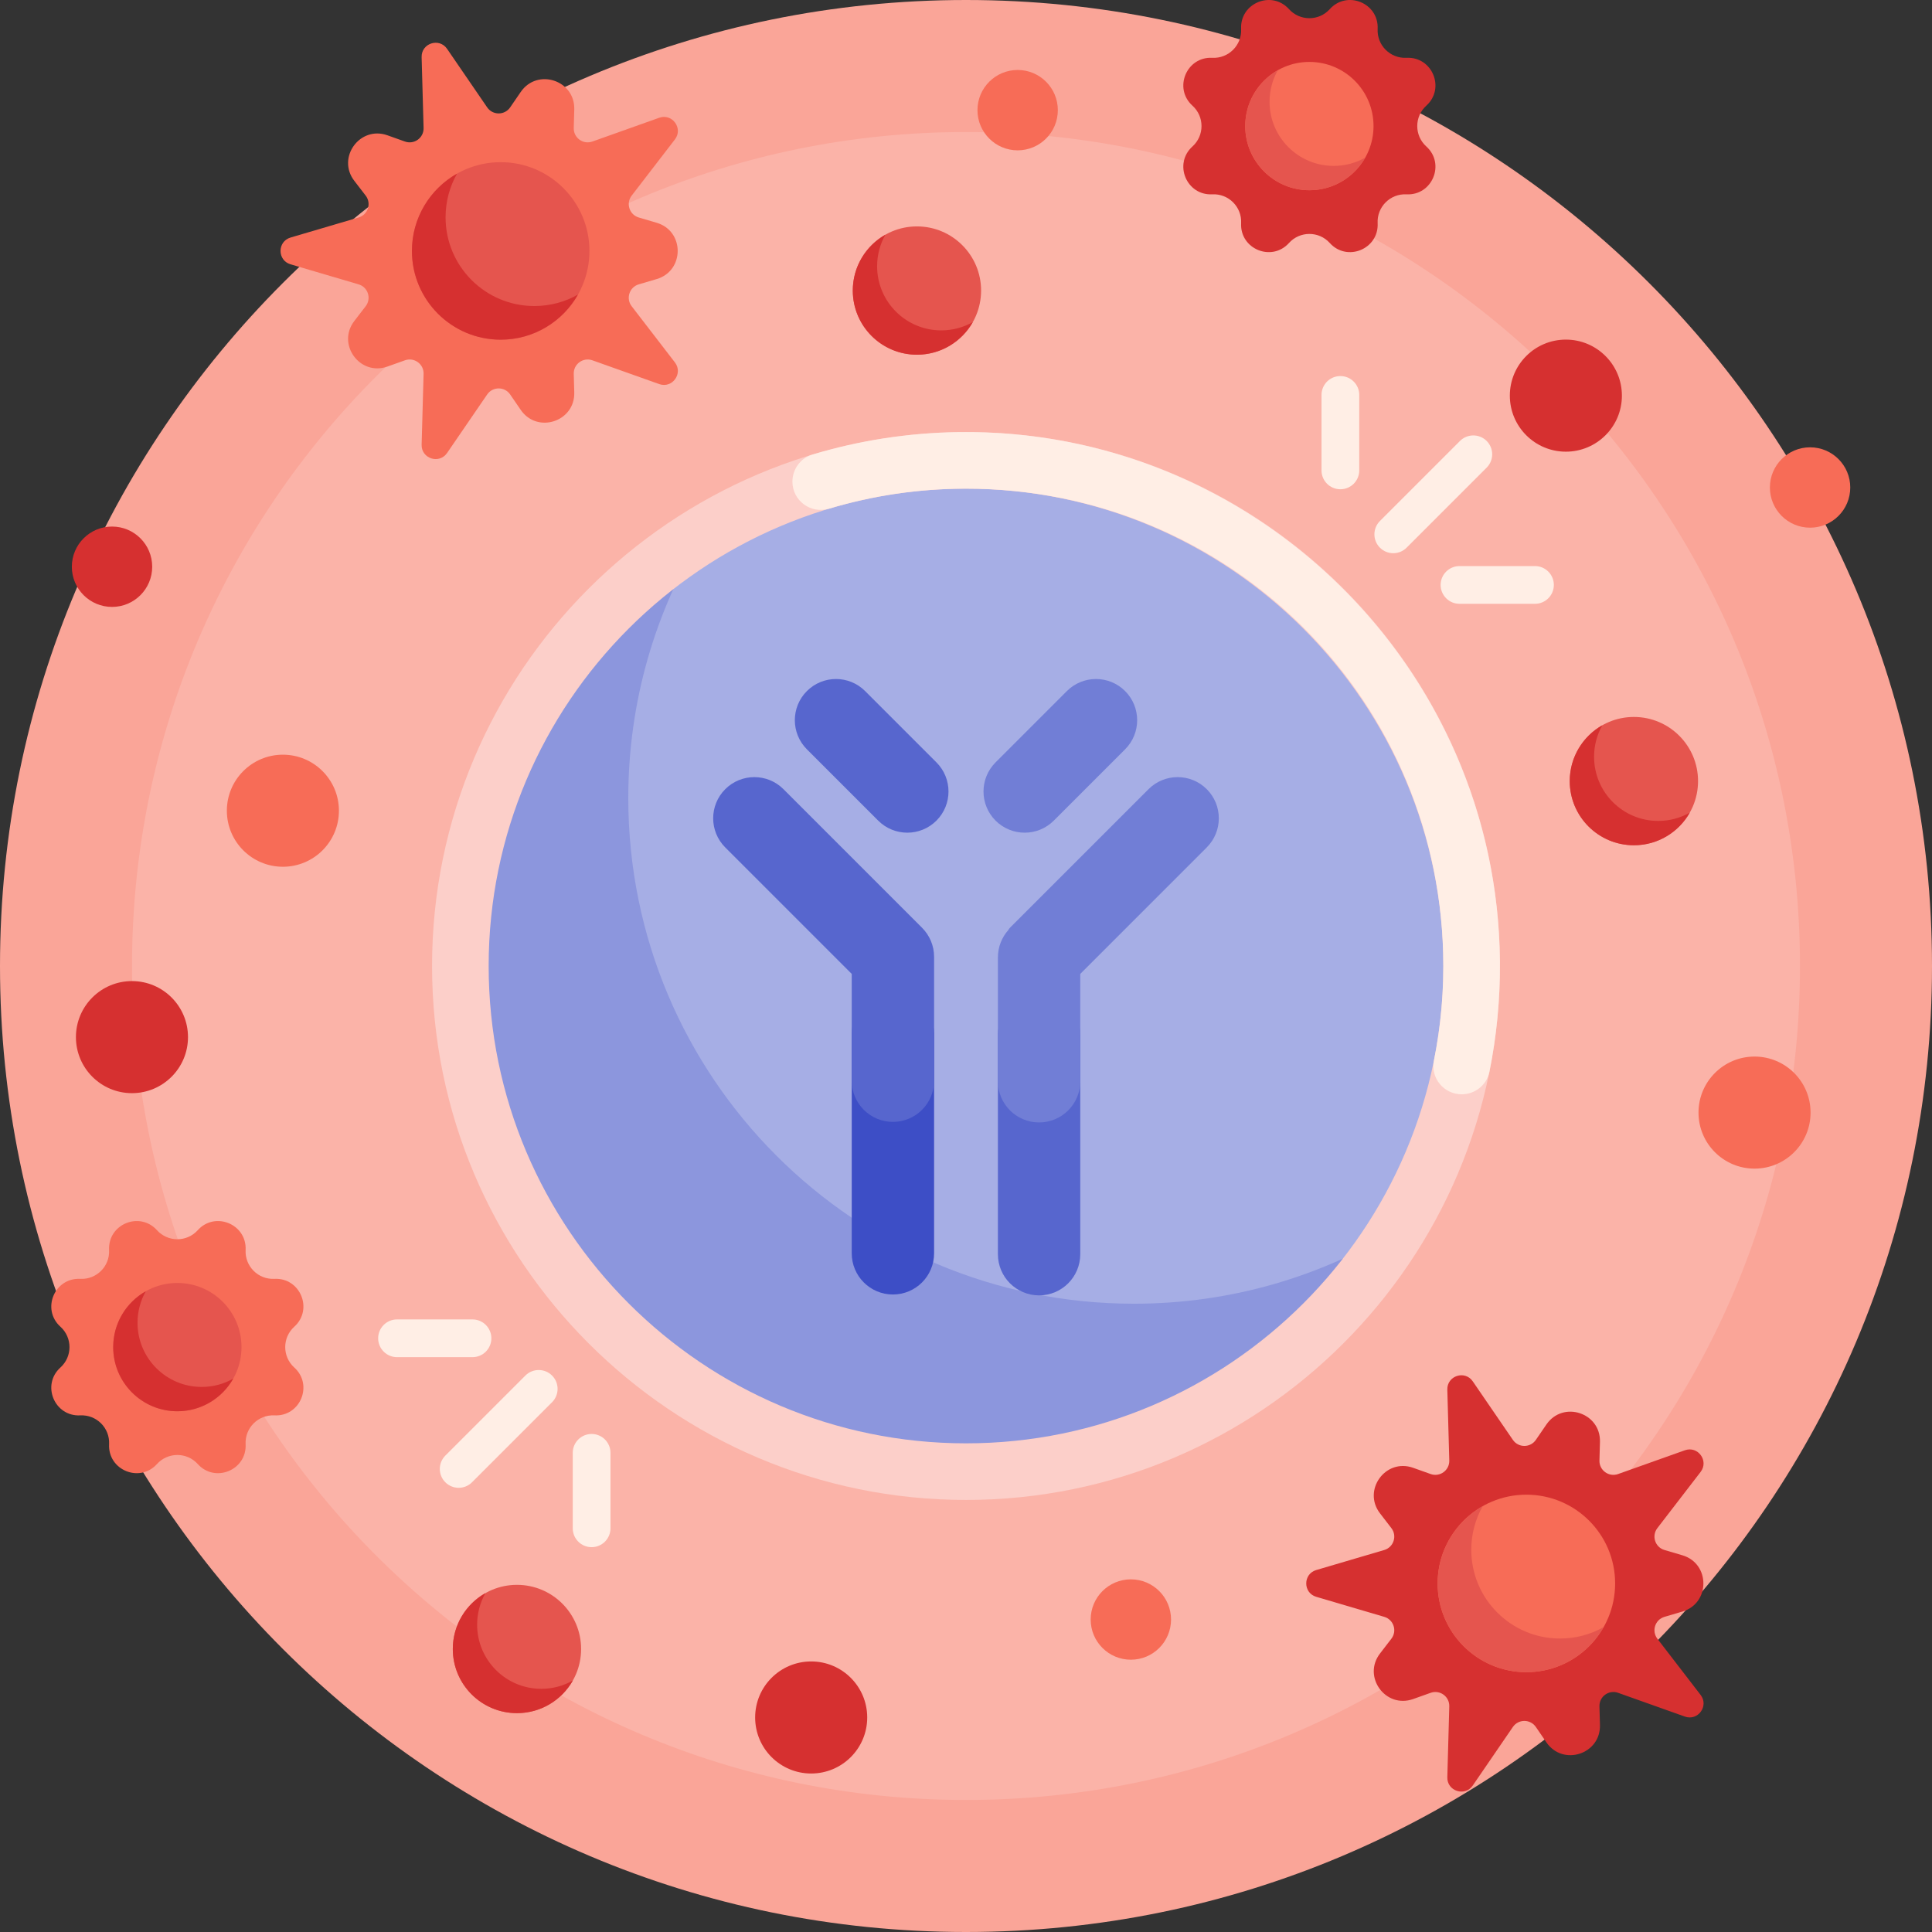 <svg id="Capa_1" enable-background="new 0 0 512 512" height="512" viewBox="0 0 512 512" width="512" xmlns="http://www.w3.org/2000/svg"><rect x="0" y="0" width="512" height="512" fill="#333333" stroke="none"/><g><path d="m512 256c0 141.385-114.615 256-256 256s-256-114.615-256-256 114.615-256 256-256 256 114.615 256 256z" fill="#faa598"/><path d="m477.013 256c0 122.062-98.951 221.013-221.013 221.013s-221.013-98.951-221.013-221.013 98.951-221.013 221.013-221.013 221.013 98.951 221.013 221.013z" fill="#fbb3a8"/><path d="m135.203 28.449 2.788-4.069c4.385-6.4 14.41-3.143 14.195 4.612l-.136 4.931c-.072 2.598 2.487 4.457 4.936 3.586l17.703-6.299c3.474-1.236 6.419 2.817 4.17 5.739l-11.461 14.89c-1.585 2.059-.607 5.068 1.885 5.802l4.732 1.394c7.442 2.192 7.442 12.733 0 14.926l-4.732 1.394c-2.493.734-3.47 3.743-1.885 5.802l11.461 14.89c2.249 2.922-.696 6.975-4.17 5.739l-17.703-6.299c-2.448-.871-5.008.988-4.936 3.586l.136 4.931c.215 7.755-9.81 11.012-14.195 4.612l-2.788-4.069c-1.469-2.144-4.632-2.144-6.101 0l-10.62 15.501c-2.084 3.042-6.849 1.494-6.747-2.192l.52-18.783c.072-2.598-2.487-4.457-4.936-3.586l-4.647 1.654c-7.309 2.601-13.505-5.927-8.773-12.075l3.009-3.909c1.585-2.059.607-5.068-1.885-5.802l-18.024-5.31c-3.537-1.042-3.537-6.052 0-7.094l18.024-5.31c2.493-.734 3.47-3.743 1.885-5.802l-3.009-3.909c-4.732-6.148 1.464-14.676 8.773-12.075l4.647 1.654c2.448.871 5.008-.988 4.936-3.586l-.52-18.783c-.102-3.686 4.663-5.234 6.747-2.192l10.62 15.501c1.468 2.144 4.632 2.144 6.101 0zm-93.61 297.562c-4.593-5.088-13.032-1.593-12.682 5.253.22 4.311-3.336 7.867-7.647 7.647-6.846-.35-10.341 8.089-5.253 12.682 3.204 2.893 3.204 7.921 0 10.814-5.088 4.593-1.593 13.032 5.253 12.682 4.311-.22 7.867 3.336 7.647 7.647-.35 6.846 8.089 10.341 12.682 5.253 2.893-3.204 7.921-3.204 10.814 0 4.593 5.088 13.032 1.593 12.682-5.253-.22-4.311 3.336-7.867 7.647-7.647 6.846.35 10.341-8.089 5.253-12.682-3.204-2.893-3.204-7.921 0-10.814 5.088-4.593 1.593-13.032-5.253-12.682-4.311.22-7.867-3.336-7.647-7.647.35-6.846-8.089-10.341-12.682-5.253-2.893 3.204-7.921 3.204-10.814 0z" fill="#f76c57"/><path d="m243 60c9.389 0 17 7.611 17 17s-7.611 17-17 17-17-7.611-17-17 7.611-17 17-17zm173 147c0 9.389 7.611 17 17 17s17-7.611 17-17-7.611-17-17-17-17 7.611-17 17zm-283.315-164.023c12.991 0 23.522 10.531 23.522 23.522s-10.531 23.521-23.522 23.521-23.522-10.531-23.522-23.522 10.531-23.521 23.522-23.521zm-102.685 314.023c0 9.389 7.611 17 17 17s17-7.611 17-17-7.611-17-17-17-17 7.611-17 17zm90 80c0 9.389 7.611 17 17 17s17-7.611 17-17-7.611-17-17-17-17 7.611-17 17z" fill="#e5554e"/><path d="m151.806 445.36c-2.919 5.158-8.456 8.64-14.806 8.64-9.389 0-17-7.611-17-17 0-6.35 3.481-11.887 8.64-14.806-1.397 2.469-2.194 5.321-2.194 8.36 0 9.389 7.611 17 17 17 3.038.001 5.891-.797 8.36-2.194zm249.116-63.784-10.62-15.501c-2.084-3.042-6.849-1.494-6.747 2.192l.52 18.783c.072 2.598-2.487 4.457-4.936 3.586l-4.648-1.654c-7.309-2.601-13.505 5.927-8.773 12.075l3.009 3.909c1.585 2.059.607 5.068-1.885 5.802l-18.024 5.31c-3.537 1.042-3.537 6.052 0 7.094l18.024 5.31c2.493.734 3.47 3.743 1.885 5.802l-3.009 3.909c-4.732 6.148 1.464 14.676 8.773 12.075l4.648-1.654c2.448-.871 5.008.988 4.936 3.586l-.52 18.783c-.102 3.686 4.663 5.234 6.747 2.192l10.62-15.501c1.469-2.144 4.632-2.144 6.101 0l2.788 4.069c4.385 6.4 14.41 3.143 14.195-4.612l-.136-4.931c-.072-2.598 2.487-4.457 4.936-3.586l17.703 6.299c3.474 1.236 6.419-2.817 4.17-5.739l-11.461-14.89c-1.585-2.059-.607-5.068 1.885-5.802l4.732-1.394c7.442-2.192 7.442-12.733 0-14.926l-4.732-1.394c-2.493-.734-3.47-3.743-1.885-5.802l11.461-14.89c2.249-2.922-.696-6.975-4.17-5.739l-17.703 6.299c-2.448.871-5.008-.988-4.936-3.586l.136-4.931c.215-7.755-9.81-11.012-14.195-4.612l-2.788 4.069c-1.469 2.144-4.632 2.144-6.101 0zm-48.515-379.155c4.593-5.088 13.032-1.593 12.682 5.253-.22 4.311 3.336 7.867 7.647 7.647 6.846-.35 10.341 8.089 5.253 12.682-3.204 2.893-3.204 7.921 0 10.814 5.088 4.593 1.593 13.032-5.253 12.682-4.311-.22-7.867 3.336-7.647 7.647.35 6.846-8.089 10.341-12.682 5.253-2.893-3.204-7.921-3.204-10.814 0-4.593 5.088-13.032 1.593-12.682-5.253.22-4.311-3.336-7.867-7.647-7.647-6.846.35-10.341-8.089-5.253-12.682 3.204-2.893 3.204-7.921 0-10.814-5.088-4.593-1.593-13.032 5.253-12.682 4.311.22 7.867-3.336 7.647-7.647-.35-6.846 8.089-10.341 12.682-5.253 2.893 3.204 7.921 3.204 10.814 0zm-210.804 78.681c-12.991 0-23.522-10.531-23.522-23.522 0-4.205 1.103-8.152 3.036-11.567-7.137 4.039-11.954 11.7-11.954 20.485 0 12.991 10.531 23.522 23.522 23.522 8.786 0 16.447-4.817 20.485-11.954-3.415 1.933-7.362 3.036-11.567 3.036zm-122.564 69.089c0-5.881 4.768-10.649 10.649-10.649s10.649 4.768 10.649 10.649-4.768 10.649-10.649 10.649-10.649-4.767-10.649-10.649zm195.932 290.109c-8.201 0-14.85 6.648-14.85 14.85s6.649 14.85 14.85 14.85 14.85-6.648 14.85-14.85-6.649-14.85-14.85-14.85zm-180-180.3c-8.201 0-14.85 6.648-14.85 14.85s6.649 14.85 14.85 14.85 14.85-6.648 14.85-14.85-6.649-14.85-14.85-14.85zm380-170c-8.201 0-14.85 6.648-14.85 14.85s6.649 14.85 14.85 14.85 14.85-6.648 14.85-14.85-6.649-14.85-14.85-14.85zm-165.526-2.445c-9.389 0-17-7.611-17-17 0-3.039.797-5.892 2.194-8.36-5.157 2.918-8.639 8.455-8.639 14.805 0 9.389 7.611 17 17 17 6.35 0 11.887-3.481 14.806-8.64-2.469 1.397-5.322 2.195-8.361 2.195zm190 130c-9.389 0-17-7.611-17-17 0-3.039.797-5.892 2.194-8.36-5.157 2.918-8.639 8.455-8.639 14.805 0 9.389 7.611 17 17 17 6.35 0 11.887-3.481 14.806-8.64-2.469 1.397-5.322 2.195-8.361 2.195zm-377.639 147.805c-2.919 5.158-8.456 8.64-14.806 8.64-9.389 0-17-7.611-17-17 0-6.35 3.481-11.887 8.64-14.806-1.397 2.469-2.194 5.321-2.194 8.36 0 9.389 7.611 17 17 17 3.038.001 5.891-.797 8.36-2.194z" fill="#d63030"/><path d="m390 256c0 74.006-59.994 134-134 134s-134-59.994-134-134 59.994-134 134-134 134 59.994 134 134z" fill="#a6aee5"/><path d="m370.366 325.866c-23.549 38.467-65.96 64.134-114.366 64.134-74.006 0-134-59.994-134-134 0-48.406 25.667-90.817 64.134-114.366-12.455 20.343-19.634 44.266-19.634 69.866 0 74.006 59.994 134 134 134 25.6 0 49.523-7.179 69.866-19.634z" fill="#8c96dd"/><path d="m393.981 123.929-21.213 21.213c-1.953 1.953-5.118 1.953-7.071 0s-1.953-5.118 0-7.071l21.213-21.213c1.953-1.953 5.118-1.953 7.071 0s1.953 5.118 0 7.071zm12.803 26.087h-20c-2.761 0-5 2.239-5 5s2.239 5 5 5h20c2.761 0 5-2.239 5-5s-2.238-5-5-5zm-51.568-50.355c-2.761 0-5 2.239-5 5v20c0 2.761 2.239 5 5 5s5-2.239 5-5v-20c0-2.761-2.239-5-5-5zm-215.984 264.875-21.213 21.213c-1.953 1.953-1.953 5.118 0 7.071s5.118 1.953 7.071 0l21.213-21.213c1.953-1.953 1.953-5.118 0-7.071s-5.118-1.953-7.071 0zm-9.016-9.875c0-2.761-2.239-5-5-5h-20c-2.761 0-5 2.239-5 5s2.239 5 5 5h20c2.761 0 5-2.238 5-5zm26.568 25.355c-2.761 0-5 2.239-5 5v20c0 2.761 2.239 5 5 5s5-2.239 5-5v-20c0-2.761-2.238-5-5-5z" fill="#ffeee5"/><path d="m310.338 429.191c0 5.881-4.768 10.649-10.649 10.649s-10.649-4.768-10.649-10.649 4.768-10.649 10.649-10.649 10.649 4.768 10.649 10.649zm-40.649-410.649c-5.881 0-10.649 4.768-10.649 10.649s4.768 10.649 10.649 10.649 10.649-4.768 10.649-10.649-4.768-10.649-10.649-10.649zm210 100c-5.881 0-10.649 4.768-10.649 10.649s4.768 10.649 10.649 10.649 10.649-4.768 10.649-10.649-4.768-10.649-10.649-10.649zm-404.718 81.458c-8.201 0-14.85 6.648-14.85 14.85s6.649 14.85 14.85 14.85 14.85-6.648 14.85-14.85-6.649-14.85-14.85-14.85zm390 80c-8.201 0-14.85 6.648-14.85 14.85s6.649 14.85 14.85 14.85 14.85-6.648 14.85-14.85-6.649-14.85-14.85-14.85z" fill="#f76c57"/><path d="m404.505 396.104c12.991 0 23.522 10.531 23.522 23.522s-10.531 23.522-23.522 23.522-23.522-10.531-23.522-23.522 10.532-23.522 23.522-23.522zm-74.505-362.694c0 9.389 7.611 17 17 17s17-7.611 17-17-7.611-17-17-17-17 7.611-17 17z" fill="#f76c57"/><path d="m424.991 431.192c-4.039 7.137-11.7 11.954-20.485 11.954-12.991 0-23.522-10.531-23.522-23.522 0-8.786 4.817-16.447 11.954-20.485-1.933 3.416-3.036 7.363-3.036 11.567 0 12.991 10.531 23.522 23.522 23.522 4.204.001 8.151-1.103 11.567-3.036zm-71.546-387.227c-9.389 0-17-7.611-17-17 0-3.039.797-5.892 2.194-8.36-5.157 2.918-8.639 8.455-8.639 14.805 0 9.389 7.611 17 17 17 6.35 0 11.887-3.481 14.806-8.64-2.469 1.397-5.322 2.195-8.361 2.195z" fill="#e5554e"/><path d="m236.631 263.034c6.026 0 10.912 4.885 10.912 10.912v58.197c0 6.026-4.885 10.912-10.912 10.912-6.026 0-10.912-4.885-10.912-10.912v-58.197c.001-6.027 4.886-10.912 10.912-10.912z" fill="#3d4ec6"/><path d="m286.28 274.18v58.197c0 6.026-4.885 10.912-10.912 10.912-6.026 0-10.912-4.885-10.912-10.912v-58.197c0-6.026 4.885-10.912 10.912-10.912 6.027 0 10.912 4.886 10.912 10.912zm-78.652-65.038c-4.261-4.261-11.17-4.261-15.432 0s-4.261 11.17 0 15.432l33.524 33.524v28.302c0 6.026 4.885 10.912 10.912 10.912 6.026 0 10.912-4.885 10.912-10.912v-32.822c0-3.013-1.221-5.741-3.196-7.716zm40.538 8.331c-4.261 4.261-11.17 4.261-15.432 0l-18.899-18.9c-4.261-4.261-4.261-11.17 0-15.432 4.261-4.261 11.17-4.261 15.432 0l18.899 18.899c4.261 4.262 4.261 11.171 0 15.433z" fill="#5766ce"/><path d="m319.804 224.573-33.523 33.524v28.45c0 6.026-4.885 10.912-10.912 10.912-6.026 0-10.912-4.885-10.912-10.912v-32.822c0-2.776 1.037-5.309 2.744-7.235.114-.229.263-.44.452-.629l36.72-36.719c4.261-4.261 11.17-4.261 15.432 0s4.26 11.17-.001 15.431zm-40.538-7.1 18.899-18.9c4.261-4.261 4.261-11.17 0-15.432-4.261-4.261-11.17-4.261-15.432 0l-18.899 18.899c-4.261 4.261-4.261 11.17 0 15.432 4.262 4.262 11.171 4.262 15.432.001z" fill="#717ed6"/><path d="m256 397.5c-78.023 0-141.5-63.477-141.5-141.5s63.477-141.5 141.5-141.5 141.5 63.477 141.5 141.5-63.477 141.5-141.5 141.5zm0-268c-69.752 0-126.5 56.748-126.5 126.5s56.748 126.5 126.5 126.5 126.5-56.748 126.5-126.5-56.748-126.5-126.5-126.5z" fill="#fccfc9"/><path d="m397.494 254.717c.09 10.048-.874 19.861-2.787 29.333-.702 3.475-3.797 5.949-7.342 5.949-4.708 0-8.296-4.296-7.364-8.911 1.86-9.205 2.717-18.769 2.452-28.573-1.859-68.801-57.681-123.045-126.507-123.016-12.593.005-24.761 1.861-36.248 5.308-4.831 1.45-9.698-2.122-9.698-7.166v-.004c0-3.287 2.131-6.219 5.278-7.166 12.298-3.702 25.296-5.772 38.741-5.958 78.103-1.077 142.779 62.097 143.475 140.204z" fill="#ffeee5"/></g></svg>